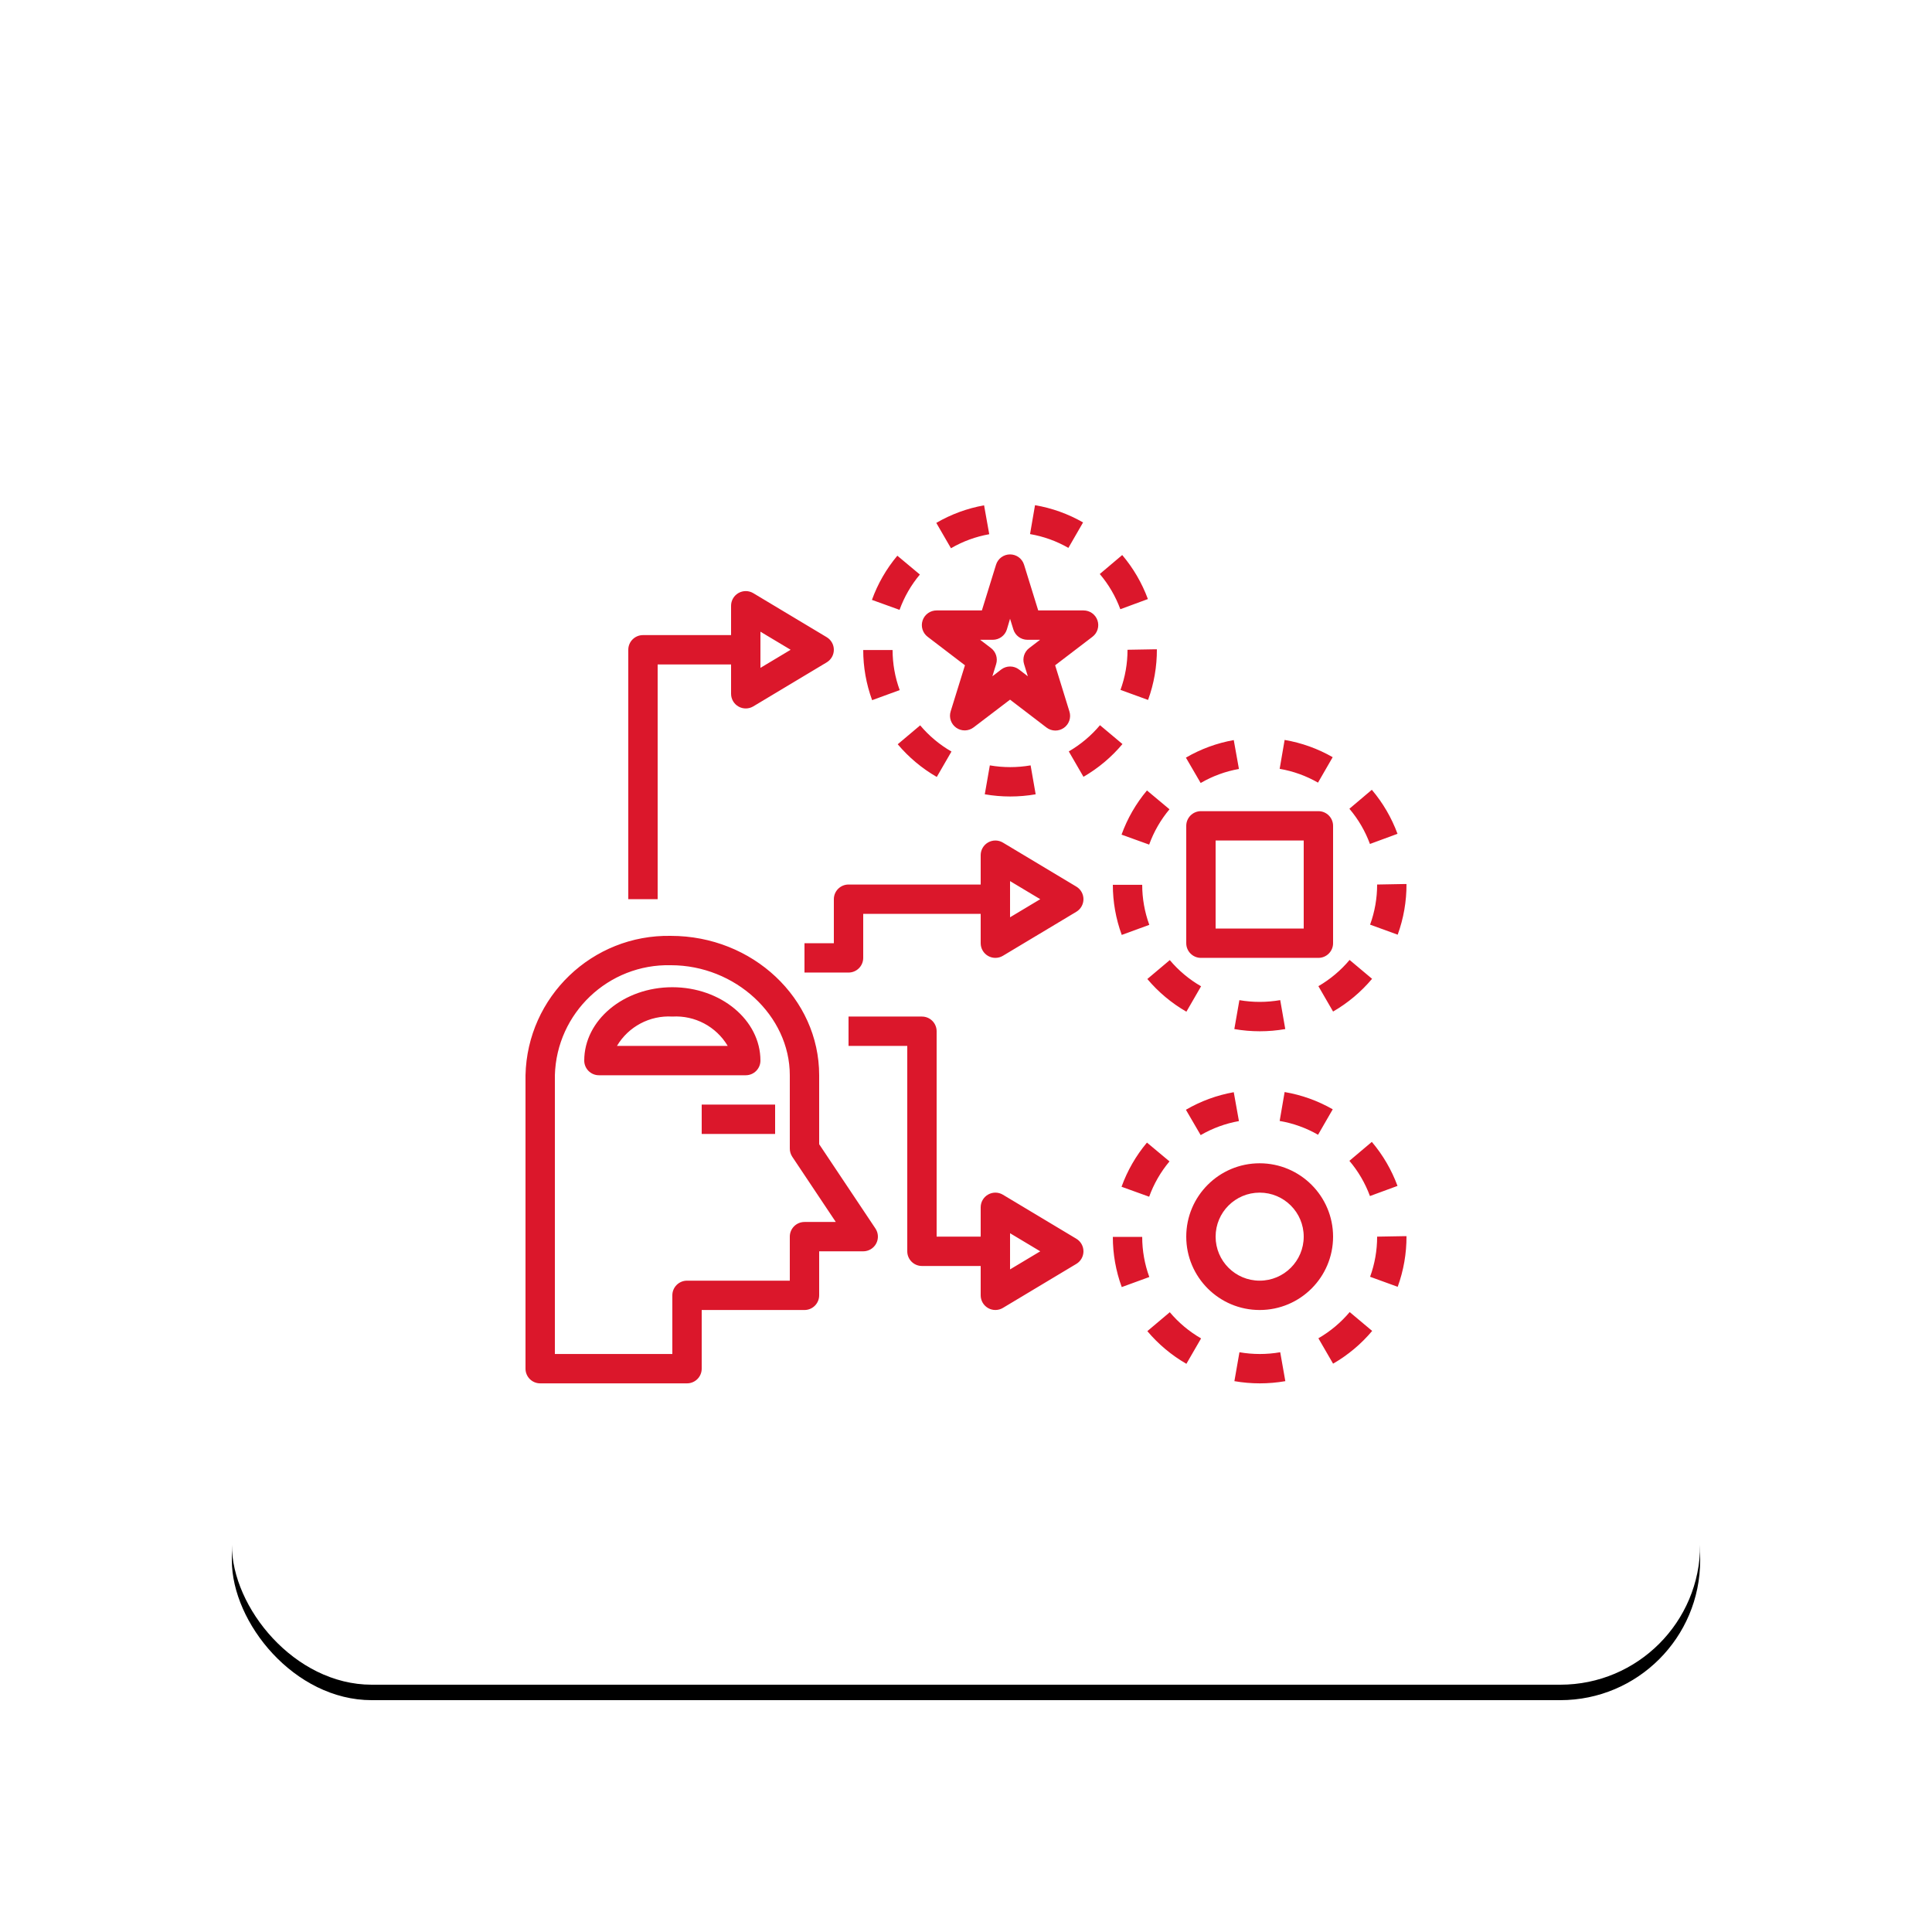<?xml version="1.0" encoding="UTF-8"?>
<svg width="250px" height="250px" viewBox="0 0 250 250" version="1.1" xmlns="http://www.w3.org/2000/svg" xmlns:xlink="http://www.w3.org/1999/xlink">
    <!-- Generator: Sketch 52.6 (67491) - http://www.bohemiancoding.com/sketch -->
    <title>icon-how-01</title>
    <desc>Created with Sketch.</desc>
    <defs>
        <rect id="path-1" x="0" y="0" width="190" height="190" rx="18.095"></rect>
        <filter x="-24.2%" y="-23.2%" width="148.4%" height="148.4%" filterUnits="objectBoundingBox" id="filter-2">
            <feOffset dx="0" dy="2" in="SourceAlpha" result="shadowOffsetOuter1"></feOffset>
            <feGaussianBlur stdDeviation="15" in="shadowOffsetOuter1" result="shadowBlurOuter1"></feGaussianBlur>
            <feColorMatrix values="0 0 0 0 0   0 0 0 0 0   0 0 0 0 0  0 0 0 0.14 0" type="matrix" in="shadowBlurOuter1"></feColorMatrix>
        </filter>
    </defs>
    <g id="Web" stroke="none" stroke-width="1" fill="none" fill-rule="evenodd">
        <g id="Home" transform="translate(-27, -1740)">
            <g id="CONTENT-[0v]" transform="translate(-9, 0)">
                <g id="how" transform="translate(9, 1644)">
                    <g id="Group-5" transform="translate(47, 124)">
                        <g id="01">
                            <g id="icon-how-01" transform="translate(10, 0)">
                                <g id="icon" fill-rule="nonzero">
                                    <use fill="black" fill-opacity="1" filter="url(#filter-2)" xlink:href="#path-1"></use>
                                    <use fill="#FFFFFF" xlink:href="#path-1"></use>
                                </g>
                                <path d="M60.8,114.934 L70.3,114.934 L70.3,118.731 L60.8,118.731 L60.8,114.934 Z M38,149.108 L38,111.137 C38.228,100.975 46.639,92.911 56.81,93.101 C67.395,93.101 76,101.193 76,111.137 L76,120.06 L83.281,130.967 C83.67,131.55 83.706,132.299 83.376,132.917 C83.045,133.534 82.401,133.92 81.7,133.92 L76,133.92 L76,139.615 C76,140.664 75.149,141.514 74.1,141.514 L60.8,141.514 L60.8,149.108 C60.8,150.156 59.949,151.006 58.9,151.006 L39.9,151.006 C38.851,151.006 38,150.156 38,149.108 Z M41.8,111.137 L41.8,147.209 L57,147.209 L57,139.615 C57,138.567 57.851,137.717 58.9,137.717 L72.2,137.717 L72.2,132.021 C72.2,130.973 73.051,130.123 74.1,130.123 L78.151,130.123 L72.519,121.684 C72.312,121.371 72.201,121.005 72.2,120.63 L72.2,111.137 C72.2,103.42 65.149,96.899 56.81,96.899 C48.737,96.706 42.027,103.071 41.8,111.137 Z M68.4,109.239 C68.4,110.287 67.549,111.137 66.5,111.137 L47.5,111.137 C46.451,111.137 45.6,110.287 45.6,109.239 C45.6,104.005 50.713,99.746 57,99.746 C63.287,99.746 68.4,104.005 68.4,109.239 Z M49.835,107.34 L64.165,107.34 C62.676,104.834 59.911,103.369 57,103.543 C54.089,103.369 51.324,104.834 49.835,107.34 Z M96.9,86.457 L96.9,82.66 C96.9,81.976 97.269,81.344 97.865,81.008 C98.46,80.671 99.192,80.68 99.778,81.033 L109.278,86.728 C109.85,87.071 110.199,87.689 110.199,88.355 C110.199,89.021 109.85,89.639 109.278,89.982 L99.778,95.678 C99.192,96.03 98.46,96.04 97.865,95.703 C97.269,95.366 96.9,94.735 96.9,94.051 L96.9,90.254 L81.7,90.254 L81.7,95.949 C81.7,96.998 80.849,97.848 79.8,97.848 L74.1,97.848 L74.1,94.051 L77.9,94.051 L77.9,88.355 C77.9,87.307 78.751,86.457 79.8,86.457 L96.9,86.457 Z M100.7,86.014 L100.7,90.696 L104.608,88.355 L100.7,86.014 Z M100.7,43.74 C101.533,43.74 102.269,44.283 102.514,45.079 L104.344,50.99 L110.2,50.99 C111.02,50.985 111.752,51.506 112.014,52.282 C112.276,53.059 112.01,53.916 111.353,54.408 L106.535,58.087 L108.385,64.073 C108.63,64.863 108.336,65.719 107.657,66.192 C106.979,66.665 106.073,66.645 105.416,66.143 L100.7,62.535 L95.984,66.124 C95.327,66.626 94.421,66.646 93.743,66.173 C93.064,65.7 92.77,64.844 93.014,64.054 L94.865,58.087 L90.047,54.408 C89.39,53.916 89.124,53.059 89.386,52.282 C89.648,51.506 90.38,50.985 91.2,50.99 L97.056,50.99 L98.885,45.079 C99.131,44.283 99.867,43.74 100.7,43.74 Z M104.585,54.788 L102.944,54.788 C102.111,54.787 101.375,54.244 101.129,53.449 L100.7,52.067 L100.286,53.459 C100.037,54.25 99.302,54.788 98.471,54.788 L96.83,54.788 L98.24,55.864 C98.872,56.347 99.136,57.173 98.901,57.933 L98.414,59.511 L99.554,58.634 C100.235,58.114 101.18,58.114 101.861,58.634 L103.001,59.511 L102.514,57.933 C102.279,57.173 102.543,56.347 103.176,55.864 L104.585,54.788 Z M104.014,74.777 L104.021,74.781 C101.841,75.161 99.611,75.161 97.43,74.781 L98.084,71.039 C99.829,71.341 101.614,71.341 103.36,71.039 L104.014,74.777 Z M112.311,46.276 L115.214,43.822 C116.646,45.512 117.77,47.44 118.537,49.517 L114.971,50.833 C114.358,49.17 113.458,47.628 112.311,46.276 Z M82.827,49.625 C83.579,47.542 84.692,45.607 86.116,43.909 L89.032,46.345 C87.893,47.702 87.003,49.249 86.401,50.915 L82.827,49.625 Z M115.9,56.08 L119.32,56.02 L119.7,56.02 C119.71,58.254 119.324,60.472 118.56,62.571 L114.99,61.273 C115.595,59.608 115.903,57.851 115.9,56.08 Z M110.149,39.603 L108.249,42.897 C106.713,42.014 105.034,41.41 103.288,41.111 L103.93,37.371 C106.119,37.742 108.224,38.498 110.149,39.603 Z M91.156,39.662 C93.067,38.547 95.16,37.778 97.339,37.39 L98.008,41.128 C96.263,41.437 94.587,42.051 93.056,42.943 L91.156,39.662 Z M108.3,69.233 C109.832,68.344 111.198,67.196 112.338,65.841 L115.246,68.28 C113.824,69.976 112.116,71.41 110.2,72.518 L108.3,69.233 Z M85.5,56.115 C85.502,57.883 85.813,59.637 86.42,61.298 L82.853,62.602 C82.091,60.524 81.7,58.328 81.7,56.115 L85.5,56.115 Z M86.165,68.307 L89.07,65.86 C90.211,67.217 91.582,68.364 93.119,69.249 L91.219,72.537 C89.301,71.432 87.59,70 86.165,68.307 Z M152,131.96 C152.01,134.194 151.624,136.412 150.86,138.512 L147.29,137.214 C147.895,135.549 148.203,133.792 148.2,132.021 L151.62,131.96 L152,131.96 Z M150.837,125.456 L147.271,126.768 C146.658,125.105 145.758,123.563 144.611,122.211 L147.514,119.76 C148.946,121.451 150.07,123.378 150.837,125.456 Z M147.558,144.221 C146.132,145.918 144.421,147.352 142.5,148.458 L140.6,145.174 C142.136,144.286 143.506,143.138 144.649,141.781 L147.558,144.221 Z M115.153,138.548 C114.39,136.468 114,134.27 114,132.055 L117.8,132.055 C117.801,133.825 118.112,135.581 118.72,137.244 L115.153,138.548 Z M140.556,118.838 C139.018,117.954 137.336,117.349 135.588,117.051 L136.23,113.311 C138.421,113.682 140.529,114.438 142.456,115.544 L140.556,118.838 Z M118.701,126.855 L115.127,125.566 C115.879,123.483 116.992,121.548 118.416,119.85 L121.332,122.285 C120.193,123.643 119.303,125.19 118.701,126.855 Z M135.66,146.979 L136.321,150.721 C134.141,151.101 131.911,151.101 129.73,150.721 L130.384,146.979 C132.129,147.283 133.914,147.283 135.66,146.979 Z M118.465,144.248 L121.37,141.8 C122.511,143.157 123.882,144.304 125.419,145.189 L123.519,148.477 C121.601,147.373 119.89,145.941 118.465,144.248 Z M123.456,115.603 C125.37,114.487 127.467,113.718 129.648,113.33 L130.317,117.068 C128.573,117.378 126.897,117.992 125.366,118.883 L123.456,115.603 Z M115.127,80.002 C115.879,77.918 116.992,75.983 118.416,74.285 L121.332,76.721 C120.193,78.078 119.303,79.625 118.701,81.291 L115.127,80.002 Z M140.6,99.61 C142.132,98.721 143.498,97.573 144.637,96.217 L147.546,98.657 C146.124,100.352 144.416,101.786 142.5,102.894 L140.6,99.61 Z M118.465,98.683 L121.37,96.236 C122.511,97.593 123.882,98.74 125.419,99.625 L123.519,102.913 C121.601,101.808 119.89,100.377 118.465,98.683 Z M144.611,76.653 L147.514,74.198 C148.946,75.888 150.07,77.816 150.837,79.894 L147.271,81.209 C146.658,79.546 145.758,78.004 144.611,76.653 Z M151.62,86.394 L152,86.396 C152.01,88.63 151.624,90.848 150.86,92.948 L147.29,91.649 C147.895,89.985 148.203,88.227 148.2,86.457 L151.62,86.394 Z M123.456,70.038 C125.37,68.922 127.467,68.153 129.648,67.766 L130.317,71.504 C128.573,71.813 126.897,72.428 125.366,73.319 L123.456,70.038 Z M117.8,86.491 C117.802,88.259 118.113,90.013 118.72,91.674 L115.153,92.978 C114.391,90.9 114,88.704 114,86.491 L117.8,86.491 Z M136.23,67.747 C138.419,68.119 140.524,68.874 142.449,69.979 L140.549,73.273 C139.013,72.391 137.334,71.786 135.588,71.487 L136.23,67.747 Z M130.376,101.419 C132.125,101.72 133.912,101.719 135.66,101.415 L136.314,105.161 C134.133,105.541 131.903,105.541 129.722,105.161 L130.376,101.419 Z M133,122.528 C138.244,122.535 142.494,126.781 142.5,132.021 C142.5,137.264 138.247,141.514 133,141.514 C127.753,141.514 123.5,137.264 123.5,132.021 C123.5,126.778 127.753,122.528 133,122.528 Z M133,137.717 C136.148,137.717 138.7,135.167 138.7,132.021 C138.7,128.876 136.148,126.326 133,126.326 C129.852,126.326 127.3,128.876 127.3,132.021 C127.3,135.167 129.852,137.717 133,137.717 Z M123.5,78.863 C123.5,77.814 124.351,76.964 125.4,76.964 L140.6,76.964 C141.649,76.964 142.5,77.814 142.5,78.863 L142.5,94.051 C142.5,95.099 141.649,95.949 140.6,95.949 L125.4,95.949 C124.351,95.949 123.5,95.099 123.5,94.051 L123.5,78.863 Z M127.3,80.761 L127.3,92.152 L138.7,92.152 L138.7,80.761 L127.3,80.761 Z M51.3,56.08 C51.3,55.032 52.151,54.182 53.2,54.182 L64.6,54.182 L64.6,50.385 C64.6,49.701 64.969,49.07 65.565,48.733 C66.16,48.396 66.892,48.406 67.478,48.758 L76.978,54.453 C77.55,54.797 77.899,55.414 77.899,56.08 C77.899,56.747 77.55,57.364 76.978,57.707 L67.478,63.403 C66.892,63.755 66.16,63.765 65.565,63.428 C64.969,63.091 64.6,62.46 64.6,61.776 L64.6,57.979 L55.1,57.979 L55.1,88.355 L51.3,88.355 L51.3,56.08 Z M68.4,53.74 L68.4,58.421 L72.308,56.08 L68.4,53.74 Z M89.3,135.818 C88.251,135.818 87.4,134.968 87.4,133.92 L87.4,107.34 L79.8,107.34 L79.8,103.543 L89.3,103.543 C90.349,103.543 91.2,104.393 91.2,105.442 L91.2,132.021 L96.9,132.021 L96.9,128.224 C96.9,127.54 97.269,126.909 97.865,126.572 C98.46,126.235 99.192,126.245 99.778,126.597 L109.278,132.293 C109.85,132.636 110.199,133.253 110.199,133.92 C110.199,134.586 109.85,135.203 109.278,135.547 L99.778,141.242 C99.192,141.594 98.46,141.604 97.865,141.267 C97.269,140.93 96.9,140.299 96.9,139.615 L96.9,135.818 L89.3,135.818 Z M100.7,131.579 L100.7,136.26 L104.608,133.92 L100.7,131.579 Z" id="Combined-Shape" fill="#DB172B"></path>
                            </g>
                        </g>
                    </g>
                </g>
            </g>
        </g>
    </g>
</svg>